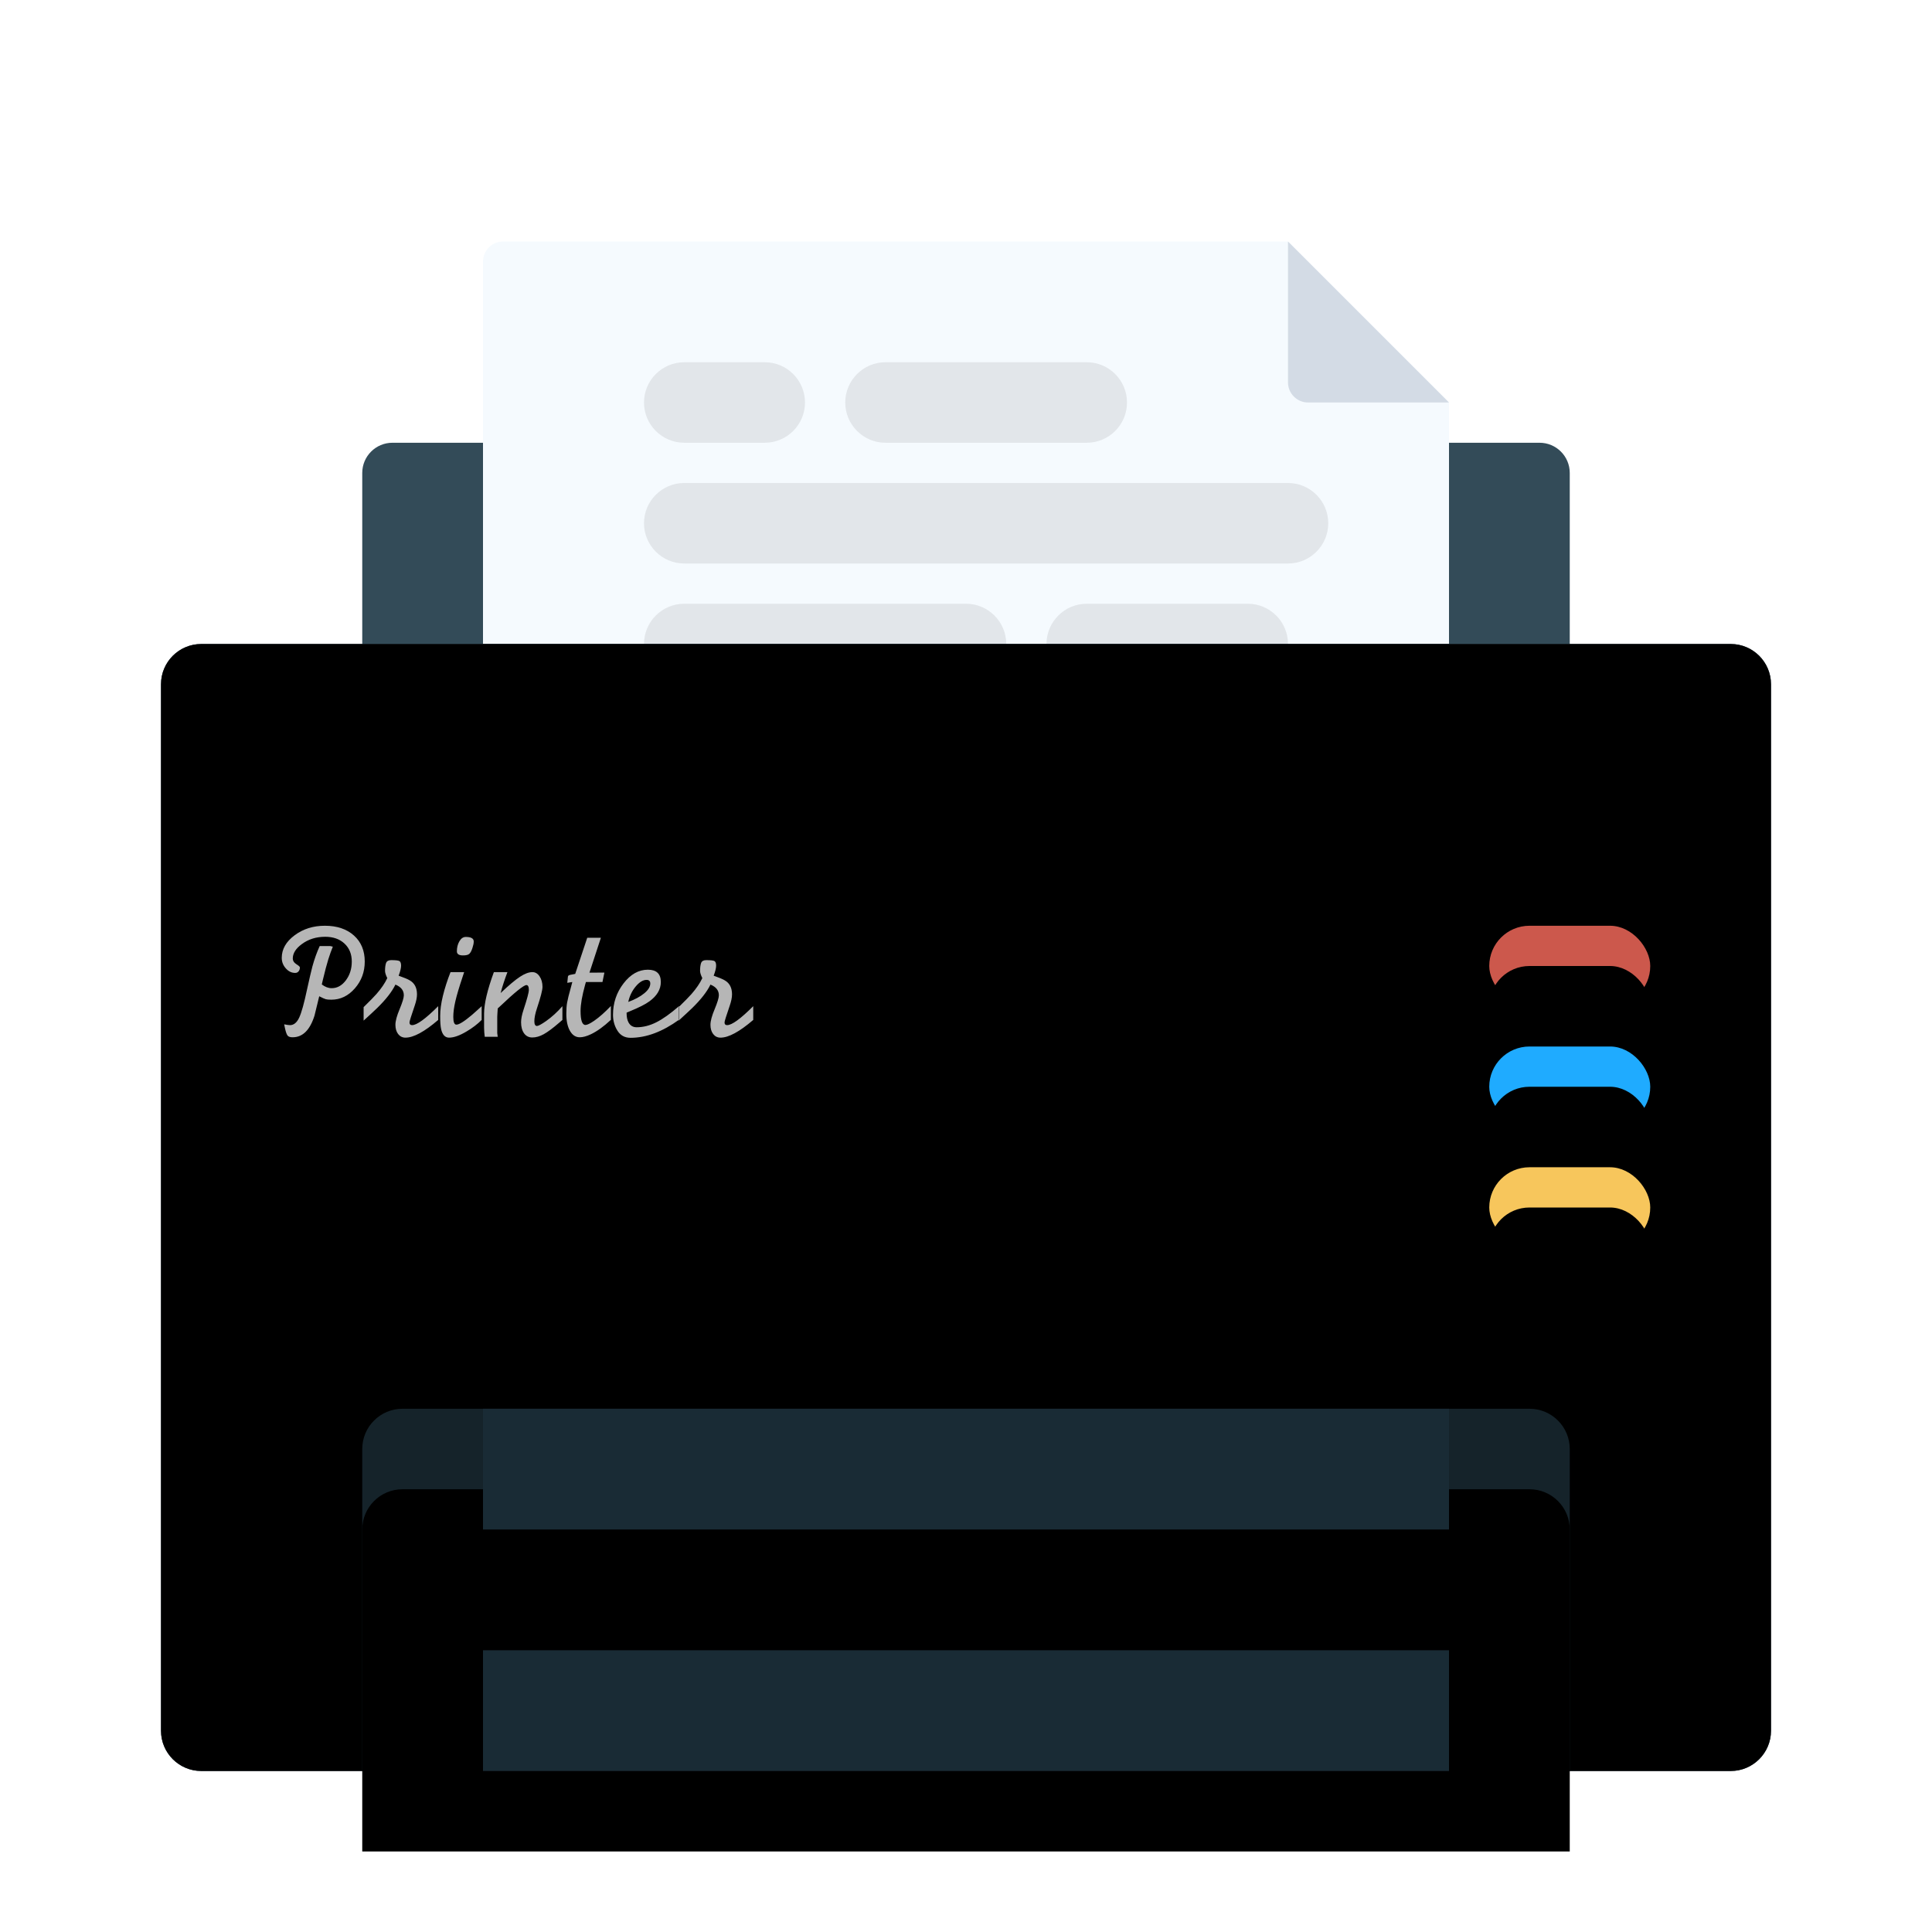 <svg xmlns="http://www.w3.org/2000/svg" xmlns:xlink="http://www.w3.org/1999/xlink" width="48" height="48" viewBox="0 0 48 48">
  <defs>
    <filter id="dde-printer-a" width="132.5%" height="134.2%" x="-16.2%" y="-17.1%" filterUnits="objectBoundingBox">
      <feOffset dy="1" in="SourceAlpha" result="shadowOffsetOuter1"/>
      <feGaussianBlur in="shadowOffsetOuter1" result="shadowBlurOuter1" stdDeviation="1"/>
      <feColorMatrix in="shadowBlurOuter1" result="shadowMatrixOuter1" values="0 0 0 0 0   0 0 0 0 0   0 0 0 0 0  0 0 0 0.2 0"/>
      <feMerge>
        <feMergeNode in="shadowMatrixOuter1"/>
        <feMergeNode in="SourceGraphic"/>
      </feMerge>
    </filter>
    <path id="dde-printer-b" d="M1,10 L39,10 C39.552,10 40,10.448 40,11 L40,37 C40,37.552 39.552,38 39,38 L1,38 C0.448,38 6.76353751e-17,37.552 0,37 L0,11 C-6.76353751e-17,10.448 0.448,10 1,10 Z"/>
    <filter id="dde-printer-c" width="102.5%" height="103.6%" x="-1.2%" y="-1.8%" filterUnits="objectBoundingBox">
      <feOffset dy="-1" in="SourceAlpha" result="shadowOffsetInner1"/>
      <feComposite in="shadowOffsetInner1" in2="SourceAlpha" k2="-1" k3="1" operator="arithmetic" result="shadowInnerInner1"/>
      <feColorMatrix in="shadowInnerInner1" result="shadowMatrixInner1" values="0 0 0 0 0   0 0 0 0 0   0 0 0 0 0  0 0 0 0.25 0"/>
      <feOffset dy="1" in="SourceAlpha" result="shadowOffsetInner2"/>
      <feComposite in="shadowOffsetInner2" in2="SourceAlpha" k2="-1" k3="1" operator="arithmetic" result="shadowInnerInner2"/>
      <feColorMatrix in="shadowInnerInner2" result="shadowMatrixInner2" values="0 0 0 0 1   0 0 0 0 1   0 0 0 0 1  0 0 0 0.201 0"/>
      <feMerge>
        <feMergeNode in="shadowMatrixInner1"/>
        <feMergeNode in="shadowMatrixInner2"/>
      </feMerge>
    </filter>
    <path id="dde-printer-d" d="M6,29 L34,29 C34.552,29 35,29.448 35,30 L35,38 L35,38 L5,38 L5,30 C5,29.448 5.448,29 6,29 Z"/>
    <filter id="dde-printer-e" width="106.7%" height="122.2%" x="-3.3%" y="-11.1%" filterUnits="objectBoundingBox">
      <feOffset dy="2" in="SourceAlpha" result="shadowOffsetInner1"/>
      <feComposite in="shadowOffsetInner1" in2="SourceAlpha" k2="-1" k3="1" operator="arithmetic" result="shadowInnerInner1"/>
      <feColorMatrix in="shadowInnerInner1" values="0 0 0 0 0   0 0 0 0 0   0 0 0 0 0  0 0 0 0.2 0"/>
    </filter>
    <rect id="dde-printer-g" width="4" height="2" x="0" y="0" rx="1"/>
    <filter id="dde-printer-f" width="200%" height="300%" x="-50%" y="-50%" filterUnits="objectBoundingBox">
      <feOffset dy="1" in="SourceAlpha" result="shadowOffsetOuter1"/>
      <feGaussianBlur in="shadowOffsetOuter1" result="shadowBlurOuter1" stdDeviation=".5"/>
      <feColorMatrix in="shadowBlurOuter1" values="0 0 0 0 0   0 0 0 0 0   0 0 0 0 0  0 0 0 0.18 0"/>
    </filter>
    <filter id="dde-printer-h" width="175%" height="250%" x="-37.5%" y="-25%" filterUnits="objectBoundingBox">
      <feOffset dy="1" in="SourceAlpha" result="shadowOffsetInner1"/>
      <feComposite in="shadowOffsetInner1" in2="SourceAlpha" k2="-1" k3="1" operator="arithmetic" result="shadowInnerInner1"/>
      <feColorMatrix in="shadowInnerInner1" values="0 0 0 0 1   0 0 0 0 1   0 0 0 0 1  0 0 0 0.15 0"/>
    </filter>
    <rect id="dde-printer-j" width="4" height="2" x="0" y="3" rx="1"/>
    <filter id="dde-printer-i" width="200%" height="300%" x="-50%" y="-50%" filterUnits="objectBoundingBox">
      <feOffset dy="1" in="SourceAlpha" result="shadowOffsetOuter1"/>
      <feGaussianBlur in="shadowOffsetOuter1" result="shadowBlurOuter1" stdDeviation=".5"/>
      <feColorMatrix in="shadowBlurOuter1" values="0 0 0 0 0   0 0 0 0 0   0 0 0 0 0  0 0 0 0.18 0"/>
    </filter>
    <filter id="dde-printer-k" width="175%" height="250%" x="-37.5%" y="-25%" filterUnits="objectBoundingBox">
      <feOffset dy="1" in="SourceAlpha" result="shadowOffsetInner1"/>
      <feComposite in="shadowOffsetInner1" in2="SourceAlpha" k2="-1" k3="1" operator="arithmetic" result="shadowInnerInner1"/>
      <feColorMatrix in="shadowInnerInner1" values="0 0 0 0 1   0 0 0 0 1   0 0 0 0 1  0 0 0 0.2 0"/>
    </filter>
    <rect id="dde-printer-m" width="4" height="2" x="0" y="6" rx="1"/>
    <filter id="dde-printer-l" width="200%" height="300%" x="-50%" y="-50%" filterUnits="objectBoundingBox">
      <feOffset dy="1" in="SourceAlpha" result="shadowOffsetOuter1"/>
      <feGaussianBlur in="shadowOffsetOuter1" result="shadowBlurOuter1" stdDeviation=".5"/>
      <feColorMatrix in="shadowBlurOuter1" values="0 0 0 0 0   0 0 0 0 0   0 0 0 0 0  0 0 0 0.18 0"/>
    </filter>
    <filter id="dde-printer-n" width="175%" height="250%" x="-37.5%" y="-25%" filterUnits="objectBoundingBox">
      <feOffset dy="1" in="SourceAlpha" result="shadowOffsetInner1"/>
      <feComposite in="shadowOffsetInner1" in2="SourceAlpha" k2="-1" k3="1" operator="arithmetic" result="shadowInnerInner1"/>
      <feColorMatrix in="shadowInnerInner1" values="0 0 0 0 1   0 0 0 0 1   0 0 0 0 1  0 0 0 0.35 0"/>
    </filter>
  </defs>
  <g fill="none" fill-rule="evenodd" filter="url(#dde-printer-a)" transform="translate(4 5)">
    <path fill="#334B58" d="M5.75,5 L34.25,5 C34.664,5 35,5.336 35,5.75 L35,12.062 C35,12.58 34.58,13 34.062,13 L5.938,13 C5.42,13 5,12.58 5,12.062 L5,5.75 C5,5.336 5.336,5 5.75,5 Z"/>
    <path fill="#F5FAFE" d="M8,0 L32,0 L32,6 L28,10 L8.5,10 C8.224,10 8,9.776 8,9.5 L8,0 L8,0 Z" transform="matrix(1 0 0 -1 0 10)"/>
    <path fill="#D3DBE5" d="M28,0.5 L28,4 L28,4 L32,0 L28.5,0 C28.224,5.07265313e-17 28,0.224 28,0.5 Z" transform="rotate(-90 30 2)"/>
    <path fill="#000" fill-opacity=".08" d="M15,12.5 C15.552,12.5 16,12.948 16,13.5 C16,14.052 15.552,14.5 15,14.5 L13,14.5 C12.448,14.5 12,14.052 12,13.5 C12,12.948 12.448,12.5 13,12.5 L15,12.5 Z M23,12.5 C23.552,12.5 24,12.948 24,13.5 C24,14.052 23.552,14.5 23,14.5 L18,14.5 C17.448,14.5 17,14.052 17,13.5 C17,12.948 17.448,12.5 18,12.5 L23,12.5 Z M28,9.5 C28.552,9.5 29,9.948 29,10.5 C29,11.052 28.552,11.5 28,11.5 L13,11.5 C12.448,11.5 12,11.052 12,10.5 C12,9.948 12.448,9.5 13,9.5 L28,9.5 Z M20,6.5 C20.552,6.5 21,6.948 21,7.5 C21,8.052 20.552,8.5 20,8.5 L13,8.5 C12.448,8.5 12,8.052 12,7.5 C12,6.948 12.448,6.5 13,6.5 L20,6.5 Z M27,6.5 C27.552,6.5 28,6.948 28,7.5 C28,8.052 27.552,8.5 27,8.5 L23,8.5 C22.448,8.5 22,8.052 22,7.5 C22,6.948 22.448,6.5 23,6.5 L27,6.5 Z M25,3 C25.552,3 26,3.448 26,4 C26,4.552 25.552,5 25,5 L13,5 C12.448,5 12,4.552 12,4 C12,3.448 12.448,3 13,3 L25,3 Z" transform="matrix(1 0 0 -1 0 17.5)"/>
    <use fill="#374E5A" xlink:href="#dde-printer-b"/>
    <use fill="#000" filter="url(#dde-printer-c)" xlink:href="#dde-printer-b"/>
    <path fill="#B6B6B6" d="M4.019,18.354 L3.995,18.458 C4.076,18.52 4.157,18.551 4.241,18.551 C4.378,18.551 4.495,18.486 4.593,18.356 C4.691,18.225 4.74,18.07 4.74,17.89 C4.74,17.705 4.68,17.556 4.559,17.443 C4.438,17.33 4.278,17.274 4.08,17.274 C3.857,17.274 3.663,17.334 3.5,17.455 C3.349,17.565 3.274,17.685 3.274,17.814 C3.274,17.87 3.303,17.917 3.363,17.955 C3.422,17.992 3.451,18.019 3.451,18.035 C3.451,18.073 3.44,18.105 3.419,18.132 C3.397,18.159 3.369,18.172 3.334,18.172 C3.246,18.172 3.168,18.135 3.101,18.059 C3.034,17.984 3,17.897 3,17.798 C3,17.583 3.106,17.396 3.318,17.238 C3.53,17.079 3.781,17 4.072,17 C4.372,17 4.613,17.081 4.793,17.242 C4.973,17.403 5.062,17.619 5.062,17.89 C5.062,18.145 4.981,18.367 4.817,18.555 C4.653,18.743 4.458,18.837 4.233,18.837 C4.168,18.837 4.122,18.833 4.094,18.825 C4.065,18.817 4.011,18.793 3.931,18.752 C3.89,18.913 3.851,19.073 3.814,19.232 C3.701,19.592 3.52,19.771 3.27,19.771 C3.211,19.771 3.17,19.758 3.147,19.731 C3.124,19.704 3.102,19.644 3.081,19.55 L3.06,19.449 C3.128,19.463 3.176,19.469 3.205,19.469 C3.299,19.469 3.375,19.407 3.433,19.283 C3.491,19.159 3.556,18.926 3.628,18.584 C3.685,18.325 3.729,18.135 3.761,18.013 C3.812,17.827 3.873,17.657 3.943,17.504 L4.204,17.504 C4.231,17.512 4.253,17.517 4.269,17.52 C4.231,17.611 4.194,17.716 4.156,17.836 C4.119,17.955 4.073,18.128 4.019,18.354 Z M5.034,19.357 L5.034,19.022 C5.185,18.875 5.291,18.766 5.353,18.696 C5.473,18.559 5.563,18.427 5.622,18.301 C5.585,18.226 5.566,18.166 5.566,18.12 C5.566,18.037 5.575,17.971 5.592,17.924 C5.61,17.878 5.652,17.854 5.719,17.854 C5.829,17.854 5.898,17.862 5.925,17.878 C5.951,17.894 5.965,17.932 5.965,17.991 C5.965,18.05 5.945,18.133 5.904,18.241 C6.041,18.289 6.134,18.328 6.182,18.358 C6.301,18.427 6.36,18.543 6.36,18.704 C6.36,18.782 6.341,18.876 6.303,18.986 C6.217,19.236 6.174,19.374 6.174,19.401 C6.174,19.447 6.196,19.469 6.239,19.469 C6.357,19.469 6.573,19.312 6.887,18.998 L6.887,19.34 C6.546,19.633 6.275,19.78 6.074,19.78 C5.998,19.78 5.938,19.75 5.892,19.691 C5.847,19.632 5.824,19.555 5.824,19.461 C5.824,19.367 5.859,19.237 5.929,19.071 C5.998,18.904 6.033,18.79 6.033,18.728 C6.033,18.607 5.964,18.519 5.824,18.462 C5.738,18.64 5.586,18.834 5.369,19.046 C5.296,19.116 5.185,19.22 5.034,19.357 Z M7.967,18.998 L7.967,19.34 C7.862,19.445 7.737,19.541 7.592,19.626 C7.42,19.729 7.275,19.78 7.157,19.78 C7.058,19.78 6.992,19.71 6.96,19.57 C6.944,19.5 6.936,19.39 6.936,19.24 C6.936,19.095 6.958,18.928 7.004,18.74 C7.05,18.552 7.113,18.356 7.193,18.152 L7.532,18.152 L7.492,18.273 C7.408,18.523 7.349,18.723 7.314,18.873 C7.279,19.024 7.262,19.154 7.262,19.264 C7.262,19.393 7.287,19.457 7.339,19.457 C7.406,19.457 7.535,19.377 7.725,19.216 C7.806,19.146 7.886,19.073 7.967,18.998 Z M7.572,17.278 C7.704,17.278 7.77,17.316 7.77,17.391 C7.77,17.434 7.759,17.488 7.737,17.554 C7.716,17.62 7.691,17.667 7.663,17.695 C7.635,17.723 7.582,17.737 7.504,17.737 C7.402,17.737 7.351,17.704 7.351,17.636 C7.351,17.542 7.371,17.459 7.413,17.387 C7.455,17.314 7.508,17.278 7.572,17.278 Z M8.27,18.152 L8.607,18.152 C8.57,18.251 8.538,18.34 8.513,18.418 C8.487,18.496 8.462,18.58 8.438,18.672 C8.642,18.478 8.803,18.343 8.92,18.267 C9.036,18.19 9.139,18.152 9.228,18.152 C9.298,18.152 9.357,18.187 9.405,18.257 C9.453,18.327 9.478,18.414 9.478,18.519 C9.478,18.599 9.432,18.776 9.341,19.05 C9.298,19.179 9.276,19.287 9.276,19.373 C9.276,19.451 9.298,19.49 9.341,19.49 C9.375,19.49 9.451,19.449 9.566,19.369 C9.711,19.267 9.847,19.143 9.973,18.998 L9.973,19.34 L9.888,19.413 C9.733,19.547 9.606,19.641 9.508,19.695 C9.41,19.749 9.315,19.776 9.224,19.776 C9.138,19.776 9.07,19.741 9.02,19.673 C8.971,19.604 8.946,19.512 8.946,19.397 C8.946,19.314 8.966,19.212 9.006,19.091 C9.095,18.822 9.139,18.657 9.139,18.595 C9.139,18.515 9.119,18.474 9.079,18.474 C9.012,18.474 8.789,18.654 8.41,19.014 L8.366,19.054 C8.363,19.097 8.36,19.14 8.358,19.181 C8.355,19.223 8.354,19.25 8.354,19.264 L8.354,19.667 L8.366,19.759 L8.043,19.759 C8.033,19.676 8.027,19.6 8.027,19.53 L8.027,19.183 C8.027,18.939 8.108,18.595 8.27,18.152 Z M10.291,18.196 L10.59,17.298 L10.929,17.298 L10.645,18.165 L11.016,18.164 L10.968,18.398 L10.557,18.398 L10.537,18.467 C10.499,18.605 10.471,18.727 10.452,18.834 C10.434,18.941 10.424,19.035 10.424,19.116 C10.424,19.349 10.464,19.465 10.545,19.465 C10.588,19.465 10.661,19.43 10.763,19.36 C10.889,19.273 11.027,19.151 11.177,18.994 L11.177,19.338 C11,19.503 10.835,19.622 10.682,19.695 C10.575,19.746 10.482,19.771 10.404,19.771 C10.302,19.771 10.221,19.718 10.16,19.611 C10.1,19.505 10.07,19.364 10.07,19.188 C10.07,19.077 10.076,18.984 10.09,18.908 C10.103,18.833 10.135,18.703 10.187,18.519 L10.219,18.398 L10.094,18.418 L10.11,18.262 C10.113,18.242 10.132,18.227 10.168,18.22 C10.205,18.212 10.246,18.204 10.291,18.196 Z M12.869,18.998 L12.869,19.336 C12.456,19.635 12.054,19.784 11.665,19.784 C11.523,19.784 11.414,19.725 11.341,19.608 C11.267,19.492 11.23,19.359 11.23,19.212 C11.23,18.919 11.317,18.659 11.492,18.432 C11.666,18.205 11.868,18.092 12.096,18.092 C12.311,18.092 12.418,18.194 12.418,18.398 C12.418,18.58 12.324,18.74 12.136,18.877 C12.037,18.95 11.876,19.032 11.653,19.123 L11.568,19.159 L11.568,19.175 C11.568,19.267 11.583,19.34 11.613,19.397 C11.656,19.48 11.724,19.522 11.818,19.522 C11.979,19.522 12.142,19.481 12.305,19.399 C12.469,19.317 12.657,19.183 12.869,18.998 Z M11.609,18.893 C11.775,18.832 11.908,18.76 12.007,18.678 C12.107,18.596 12.156,18.515 12.156,18.434 C12.156,18.375 12.125,18.345 12.064,18.345 C11.975,18.345 11.885,18.4 11.794,18.509 C11.703,18.617 11.641,18.746 11.609,18.893 Z M12.861,19.357 L12.861,19.022 C13.012,18.875 13.118,18.766 13.18,18.696 C13.3,18.559 13.39,18.427 13.449,18.301 C13.412,18.226 13.393,18.166 13.393,18.12 C13.393,18.037 13.402,17.971 13.419,17.924 C13.437,17.878 13.479,17.854 13.546,17.854 C13.656,17.854 13.725,17.862 13.752,17.878 C13.778,17.894 13.792,17.932 13.792,17.991 C13.792,18.05 13.772,18.133 13.731,18.241 C13.868,18.289 13.961,18.328 14.009,18.358 C14.128,18.427 14.187,18.543 14.187,18.704 C14.187,18.782 14.168,18.876 14.13,18.986 C14.044,19.236 14.001,19.374 14.001,19.401 C14.001,19.447 14.023,19.469 14.066,19.469 C14.184,19.469 14.4,19.312 14.714,18.998 L14.714,19.34 C14.373,19.633 14.102,19.78 13.901,19.78 C13.825,19.78 13.765,19.75 13.719,19.691 C13.674,19.632 13.651,19.555 13.651,19.461 C13.651,19.367 13.686,19.237 13.756,19.071 C13.825,18.904 13.86,18.79 13.86,18.728 C13.86,18.607 13.791,18.519 13.651,18.462 C13.565,18.64 13.413,18.834 13.196,19.046 C13.123,19.116 13.012,19.22 12.861,19.357 Z"/>
    <use fill="#15232A" xlink:href="#dde-printer-d"/>
    <use fill="#000" filter="url(#dde-printer-e)" xlink:href="#dde-printer-d"/>
    <rect width="24" height="3" x="8" y="29" fill="#192B35"/>
    <rect width="24" height="3" x="8" y="35" fill="#192B35"/>
    <g transform="translate(33 17)">
      <use fill="#000" filter="url(#dde-printer-f)" xlink:href="#dde-printer-g"/>
      <use fill="#CC584C" xlink:href="#dde-printer-g"/>
      <use fill="#000" filter="url(#dde-printer-h)" xlink:href="#dde-printer-g"/>
      <use fill="#000" filter="url(#dde-printer-i)" xlink:href="#dde-printer-j"/>
      <use fill="#1FABFF" xlink:href="#dde-printer-j"/>
      <use fill="#000" filter="url(#dde-printer-k)" xlink:href="#dde-printer-j"/>
      <use fill="#000" filter="url(#dde-printer-l)" xlink:href="#dde-printer-m"/>
      <use fill="#F7C65C" xlink:href="#dde-printer-m"/>
      <use fill="#000" filter="url(#dde-printer-n)" xlink:href="#dde-printer-m"/>
    </g>
  </g>
</svg>
